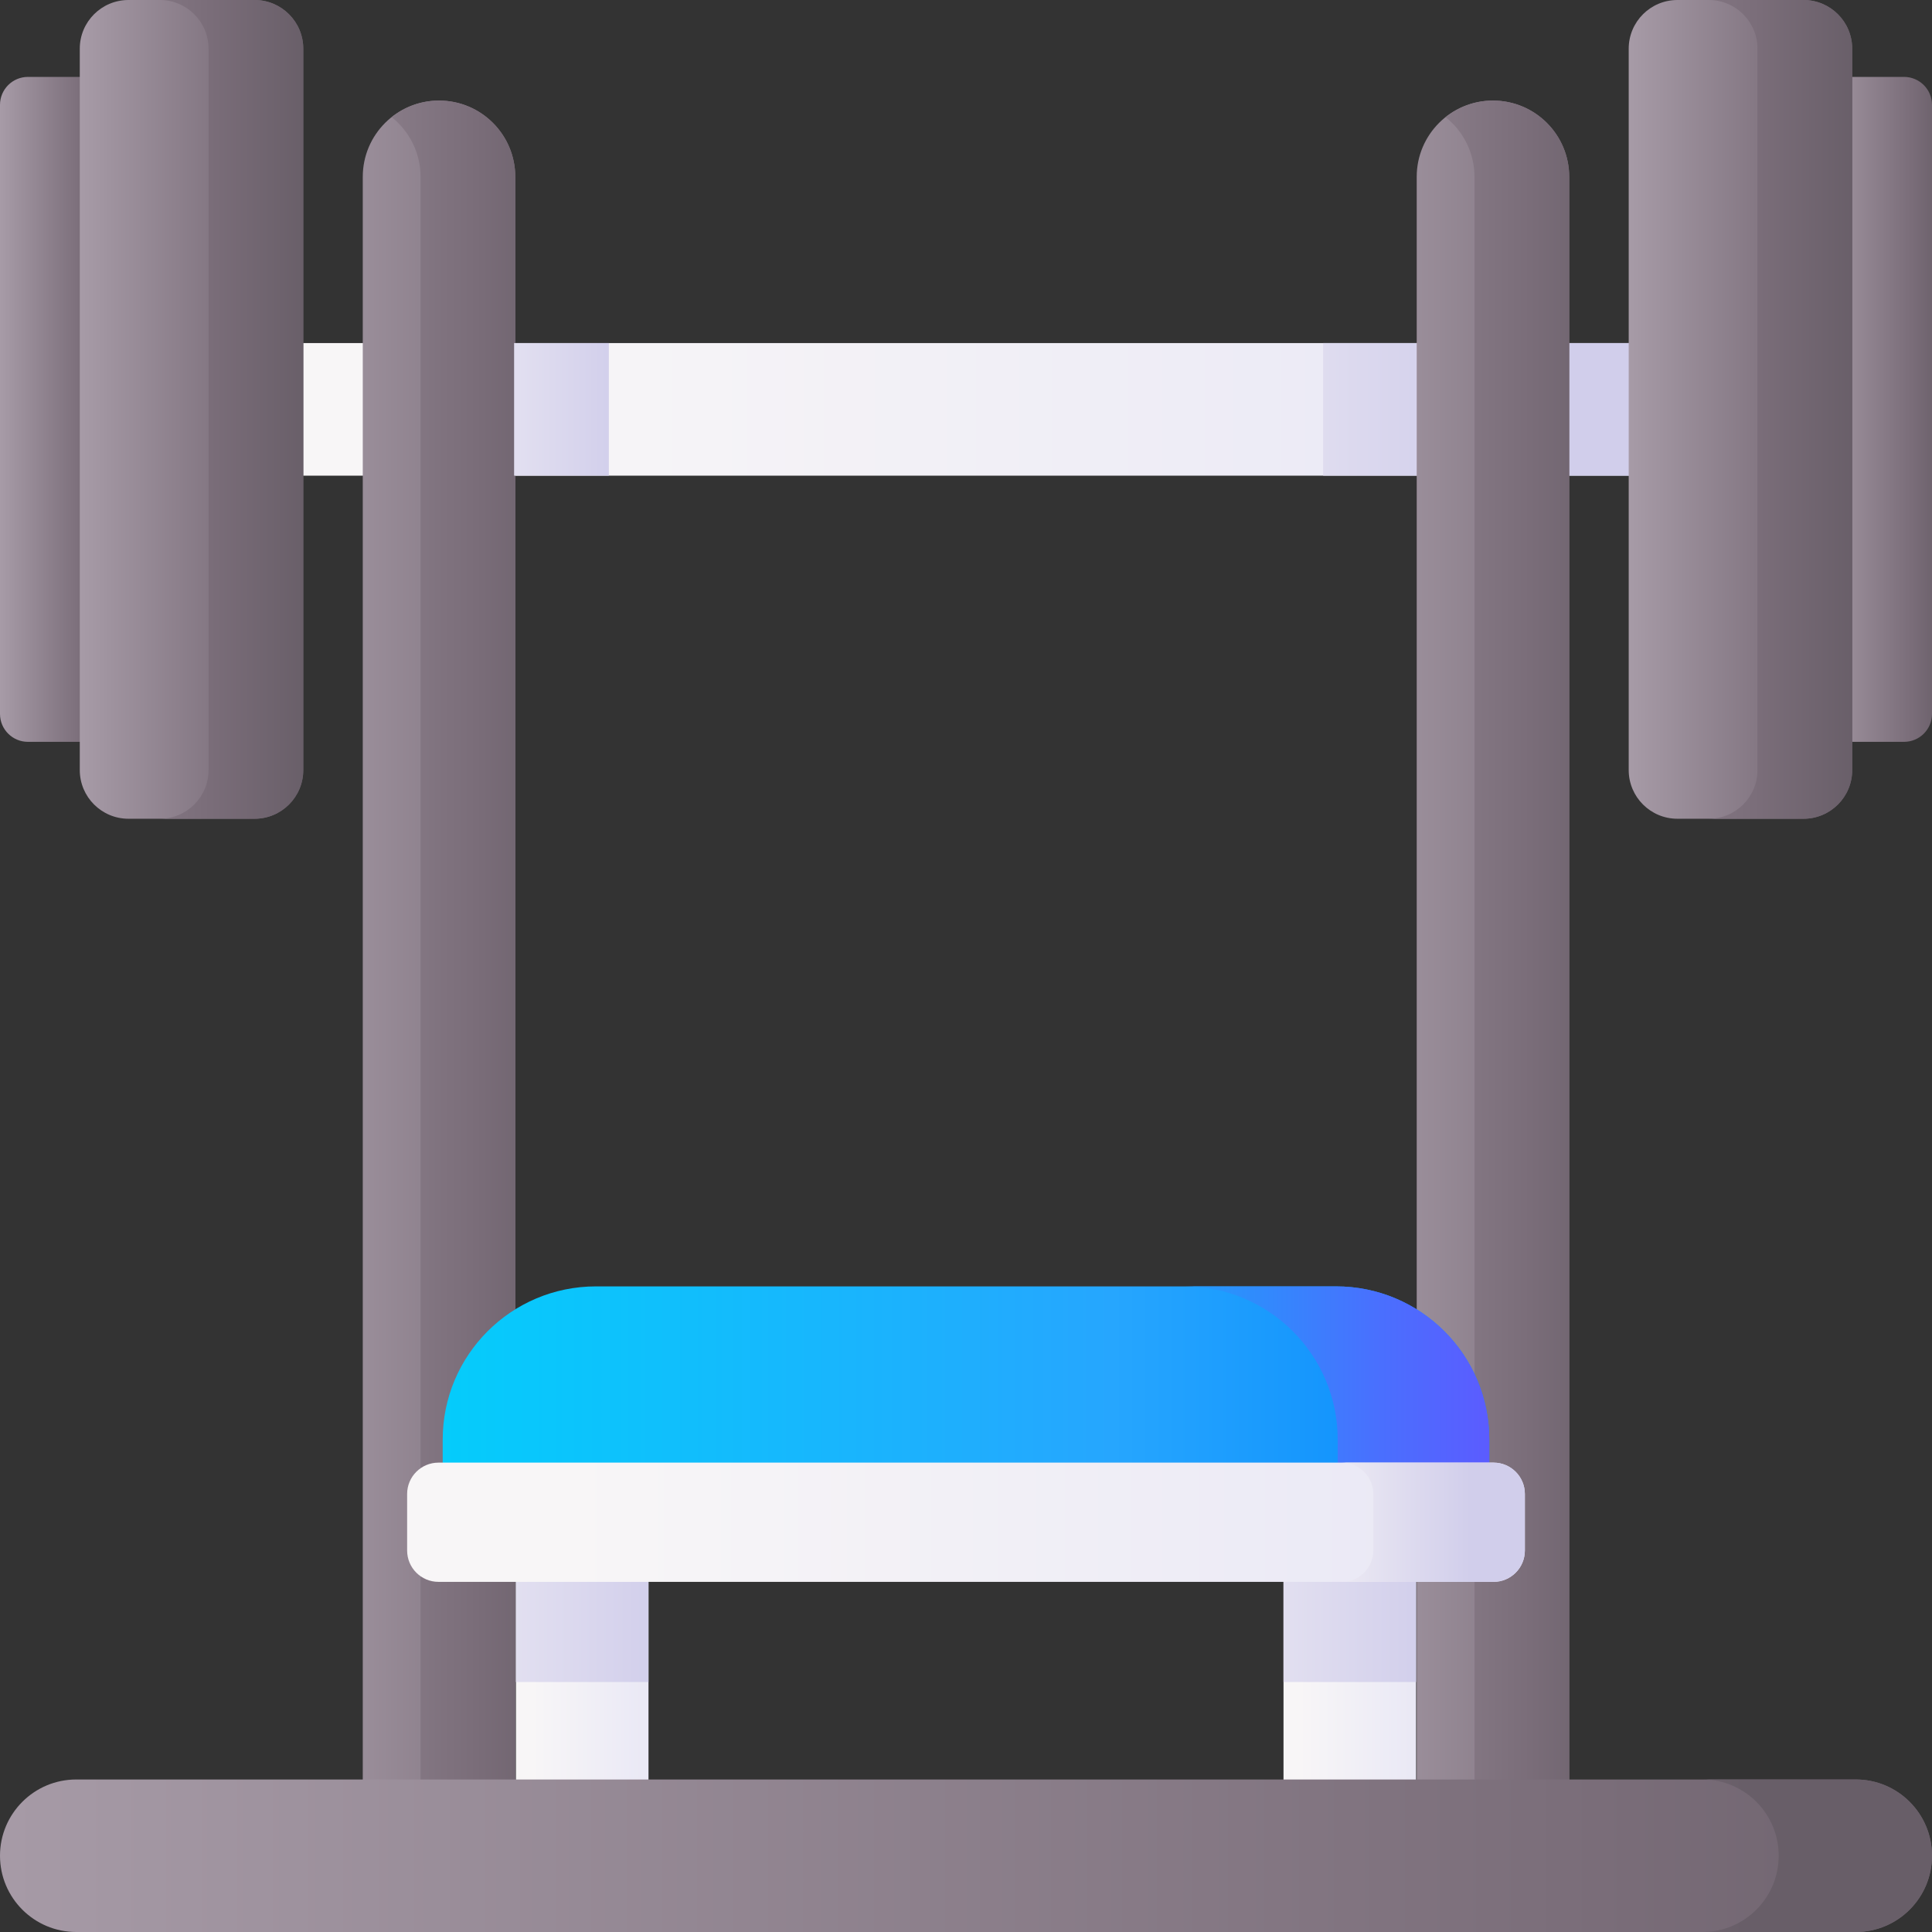 <svg id="Capa_1" enable-background="new 0 0 510 510" height="512" viewBox="0 0 510 510" width="512" xmlns="http://www.w3.org/2000/svg" xmlns:xlink="http://www.w3.org/1999/xlink"><rect x="0" y="0" width="510" height="510" fill="#333333" stroke="none"/><linearGradient id="lg1"><stop offset="0" stop-color="#f8f6f7"/><stop offset=".179" stop-color="#f8f6f7"/><stop offset="1" stop-color="#e7e6f5"/></linearGradient><linearGradient id="SVGID_1_" gradientUnits="userSpaceOnUse" x1="56.753" x2="448.657" xlink:href="#lg1" y1="108.065" y2="108.065"/><linearGradient id="lg2"><stop offset="0" stop-color="#f8f6f7"/><stop offset="1" stop-color="#d1ceeb"/></linearGradient><linearGradient id="SVGID_2_" gradientUnits="userSpaceOnUse" x1="280" x2="387.056" xlink:href="#lg2" y1="108.06" y2="108.06"/><linearGradient id="lg3"><stop offset="0" stop-color="#a79ba7"/><stop offset=".749" stop-color="#7a6d79"/><stop offset="1" stop-color="#685e68"/></linearGradient><linearGradient id="SVGID_3_" gradientUnits="userSpaceOnUse" x1="74.893" x2="169.233" xlink:href="#lg3" y1="263.741" y2="263.741"/><linearGradient id="SVGID_4_" gradientUnits="userSpaceOnUse" x1="48.874" x2="151.408" xlink:href="#lg3" y1="263.741" y2="263.741"/><linearGradient id="SVGID_5_" gradientUnits="userSpaceOnUse" x1="353.107" x2="447.447" xlink:href="#lg3" y1="263.741" y2="263.741"/><linearGradient id="SVGID_6_" gradientUnits="userSpaceOnUse" x1="327.087" x2="429.621" xlink:href="#lg3" y1="263.741" y2="263.741"/><linearGradient id="SVGID_7_" gradientUnits="userSpaceOnUse" x1="132.401" x2="176.26" xlink:href="#lg1" y1="458.158" y2="458.158"/><linearGradient id="SVGID_8_" gradientUnits="userSpaceOnUse" x1="85.805" x2="174.352" xlink:href="#lg2" y1="425.165" y2="425.165"/><linearGradient id="SVGID_9_" gradientUnits="userSpaceOnUse" x1="335.031" x2="378.89" xlink:href="#lg1" y1="458.158" y2="458.158"/><linearGradient id="SVGID_10_" gradientUnits="userSpaceOnUse" x1="288.436" x2="376.982" xlink:href="#lg2" y1="425.165" y2="425.165"/><linearGradient id="SVGID_11_" gradientUnits="userSpaceOnUse" x1="98" x2="419.801" y1="366.574" y2="366.574"><stop offset="0" stop-color="#01d0fb"/><stop offset=".608" stop-color="#26a6fe"/><stop offset="1" stop-color="#0182fc"/></linearGradient><linearGradient id="SVGID_12_" gradientUnits="userSpaceOnUse" x1="274.667" x2="392.759" y1="366.574" y2="366.574"><stop offset="0" stop-color="#01bffa"/><stop offset=".239" stop-color="#19a4fb"/><stop offset=".75" stop-color="#4970fe"/><stop offset="1" stop-color="#5b5cff"/></linearGradient><linearGradient id="SVGID_13_" gradientUnits="userSpaceOnUse" x1="87.331" x2="431.001" xlink:href="#lg1" y1="401.835" y2="401.835"/><linearGradient id="SVGID_14_" gradientUnits="userSpaceOnUse" x1="338.5" x2="388.023" xlink:href="#lg2" y1="401.835" y2="401.835"/><linearGradient id="SVGID_15_" gradientUnits="userSpaceOnUse" x1="-7.483" x2="566.244" xlink:href="#lg3" y1="489.87" y2="489.87"/><linearGradient id="SVGID_16_" gradientUnits="userSpaceOnUse" x1="333.869" x2="459.841" xlink:href="#lg3" y1="489.87" y2="489.87"/><linearGradient id="SVGID_17_" gradientUnits="userSpaceOnUse" x1="0" x2="29.285" xlink:href="#lg3" y1="108.065" y2="108.065"/><linearGradient id="SVGID_18_" gradientUnits="userSpaceOnUse" x1="21.061" x2="80.061" xlink:href="#lg3" y1="108.065" y2="108.065"/><linearGradient id="SVGID_19_" gradientUnits="userSpaceOnUse" x1="-22.396" x2="81.738" xlink:href="#lg3" y1="108.065" y2="108.065"/><linearGradient id="SVGID_20_" gradientUnits="userSpaceOnUse" x1="480" x2="512.911" xlink:href="#lg3" y1="108.065" y2="108.065"/><linearGradient id="SVGID_21_" gradientUnits="userSpaceOnUse" x1="429.939" x2="488.94" xlink:href="#lg3" y1="108.065" y2="108.065"/><linearGradient id="SVGID_22_" gradientUnits="userSpaceOnUse" x1="386.483" x2="490.617" xlink:href="#lg3" y1="108.065" y2="108.065"/><linearGradient id="SVGID_23_" gradientUnits="userSpaceOnUse" x1="101" x2="163.129" xlink:href="#lg2" y1="108.065" y2="108.065"/><g><path d="m60.599 90.564h388.802v35h-388.802z" fill="url(#SVGID_1_)"/><path d="m349.28 90.56h100.12v35h-100.12z" fill="url(#SVGID_2_)"/><g><path d="m115.893 26.548c-11.118 0-20.13 9.013-20.13 20.13v434.125c0 11.118 9.013 20.13 20.13 20.13s20.13-9.013 20.13-20.13v-434.125c.001-11.118-9.012-20.13-20.13-20.13z" fill="url(#SVGID_3_)"/><path d="m115.893 26.548c-4.73 0-9.07 1.643-12.506 4.373 4.64 3.688 7.625 9.369 7.625 15.757v434.125c0 6.388-2.984 12.07-7.625 15.757 3.436 2.73 7.776 4.373 12.506 4.373 11.118 0 20.13-9.013 20.13-20.13v-434.125c.001-11.118-9.012-20.13-20.13-20.13z" fill="url(#SVGID_4_)"/><path d="m394.107 26.548c-11.118 0-20.13 9.013-20.13 20.13v434.125c0 11.118 9.013 20.13 20.13 20.13s20.13-9.013 20.13-20.13v-434.125c0-11.118-9.013-20.13-20.13-20.13z" fill="url(#SVGID_5_)"/><path d="m394.107 26.548c-4.73 0-9.07 1.643-12.506 4.373 4.64 3.688 7.625 9.369 7.625 15.757v434.125c0 6.388-2.984 12.07-7.625 15.757 3.436 2.73 7.776 4.373 12.506 4.373 11.118 0 20.13-9.013 20.13-20.13v-434.125c0-11.118-9.013-20.13-20.13-20.13z" fill="url(#SVGID_6_)"/></g><g><g><g><path d="m136.185 406.316h35v103.684h-35z" fill="url(#SVGID_7_)"/><path d="m136.185 406.318h35v37.694h-35z" fill="url(#SVGID_8_)"/></g><g><path d="m338.815 406.316h35v103.684h-35z" fill="url(#SVGID_9_)"/><path d="m338.815 406.318h35v37.694h-35z" fill="url(#SVGID_10_)"/></g></g><path d="m393.14 393.573h-276.28v-13.536c0-22.348 18.117-40.464 40.464-40.464h195.351c22.348 0 40.464 18.117 40.464 40.464v13.536z" fill="url(#SVGID_11_)"/><path d="m352.675 339.573h-40.02c22.348 0 40.464 18.117 40.464 40.464v13.536h40.02v-13.536c.001-22.347-18.116-40.464-40.464-40.464z" fill="url(#SVGID_12_)"/><path d="m394.254 417.573h-278.508c-4.569 0-8.273-3.704-8.273-8.273v-14.93c0-4.569 3.704-8.273 8.273-8.273h278.508c4.569 0 8.273 3.704 8.273 8.273v14.93c0 4.569-3.704 8.273-8.273 8.273z" fill="url(#SVGID_13_)"/><path d="m394.254 386.097h-40.02c4.569 0 8.273 3.704 8.273 8.273v14.93c0 4.569-3.704 8.273-8.273 8.273h40.02c4.569 0 8.273-3.704 8.273-8.273v-14.93c0-4.569-3.704-8.273-8.273-8.273z" fill="url(#SVGID_14_)"/></g><g><path d="m489.87 510h-469.74c-11.117 0-20.13-9.013-20.13-20.13 0-11.118 9.013-20.13 20.13-20.13h469.74c11.118 0 20.13 9.013 20.13 20.13 0 11.117-9.013 20.13-20.13 20.13z" fill="url(#SVGID_15_)"/><path d="m489.87 469.739h-40.469c11.118 0 20.13 9.013 20.13 20.13 0 11.118-9.013 20.13-20.13 20.13h40.469c11.118 0 20.13-9.013 20.13-20.13 0-11.117-9.013-20.13-20.13-20.13z" fill="url(#SVGID_16_)"/></g><g><g><path d="m29.285 195.828h-21.909c-4.074 0-7.376-3.302-7.376-7.376v-160.775c0-4.074 3.302-7.376 7.376-7.376h21.909z" fill="url(#SVGID_17_)"/><path d="m67.21 216.129h-33.298c-7.097 0-12.851-5.754-12.851-12.851v-190.427c0-7.097 5.753-12.851 12.851-12.851h33.298c7.097 0 12.851 5.754 12.851 12.851v190.427c0 7.097-5.754 12.851-12.851 12.851z" fill="url(#SVGID_18_)"/><path d="m67.21 0h-25.011c7.097 0 12.851 5.754 12.851 12.851v190.427c0 7.097-5.754 12.851-12.851 12.851h25.011c7.097 0 12.851-5.754 12.851-12.851v-190.427c0-7.097-5.754-12.851-12.851-12.851z" fill="url(#SVGID_19_)"/></g></g><g><g><path d="m480.715 195.828h21.909c4.074 0 7.376-3.302 7.376-7.376v-160.775c0-4.074-3.302-7.376-7.376-7.376h-21.909z" fill="url(#SVGID_20_)"/><path d="m476.088 216.129h-33.298c-7.097 0-12.851-5.754-12.851-12.851v-190.427c0-7.097 5.754-12.851 12.851-12.851h33.298c7.097 0 12.851 5.754 12.851 12.851v190.427c0 7.097-5.753 12.851-12.851 12.851z" fill="url(#SVGID_21_)"/><path d="m476.088 0h-25.011c7.097 0 12.851 5.754 12.851 12.851v190.427c0 7.097-5.754 12.851-12.851 12.851h25.011c7.097 0 12.851-5.754 12.851-12.851v-190.427c0-7.097-5.753-12.851-12.851-12.851z" fill="url(#SVGID_22_)"/></g></g><path d="m135.712 90.564h25.011v35h-25.011z" fill="url(#SVGID_23_)"/></g></svg>